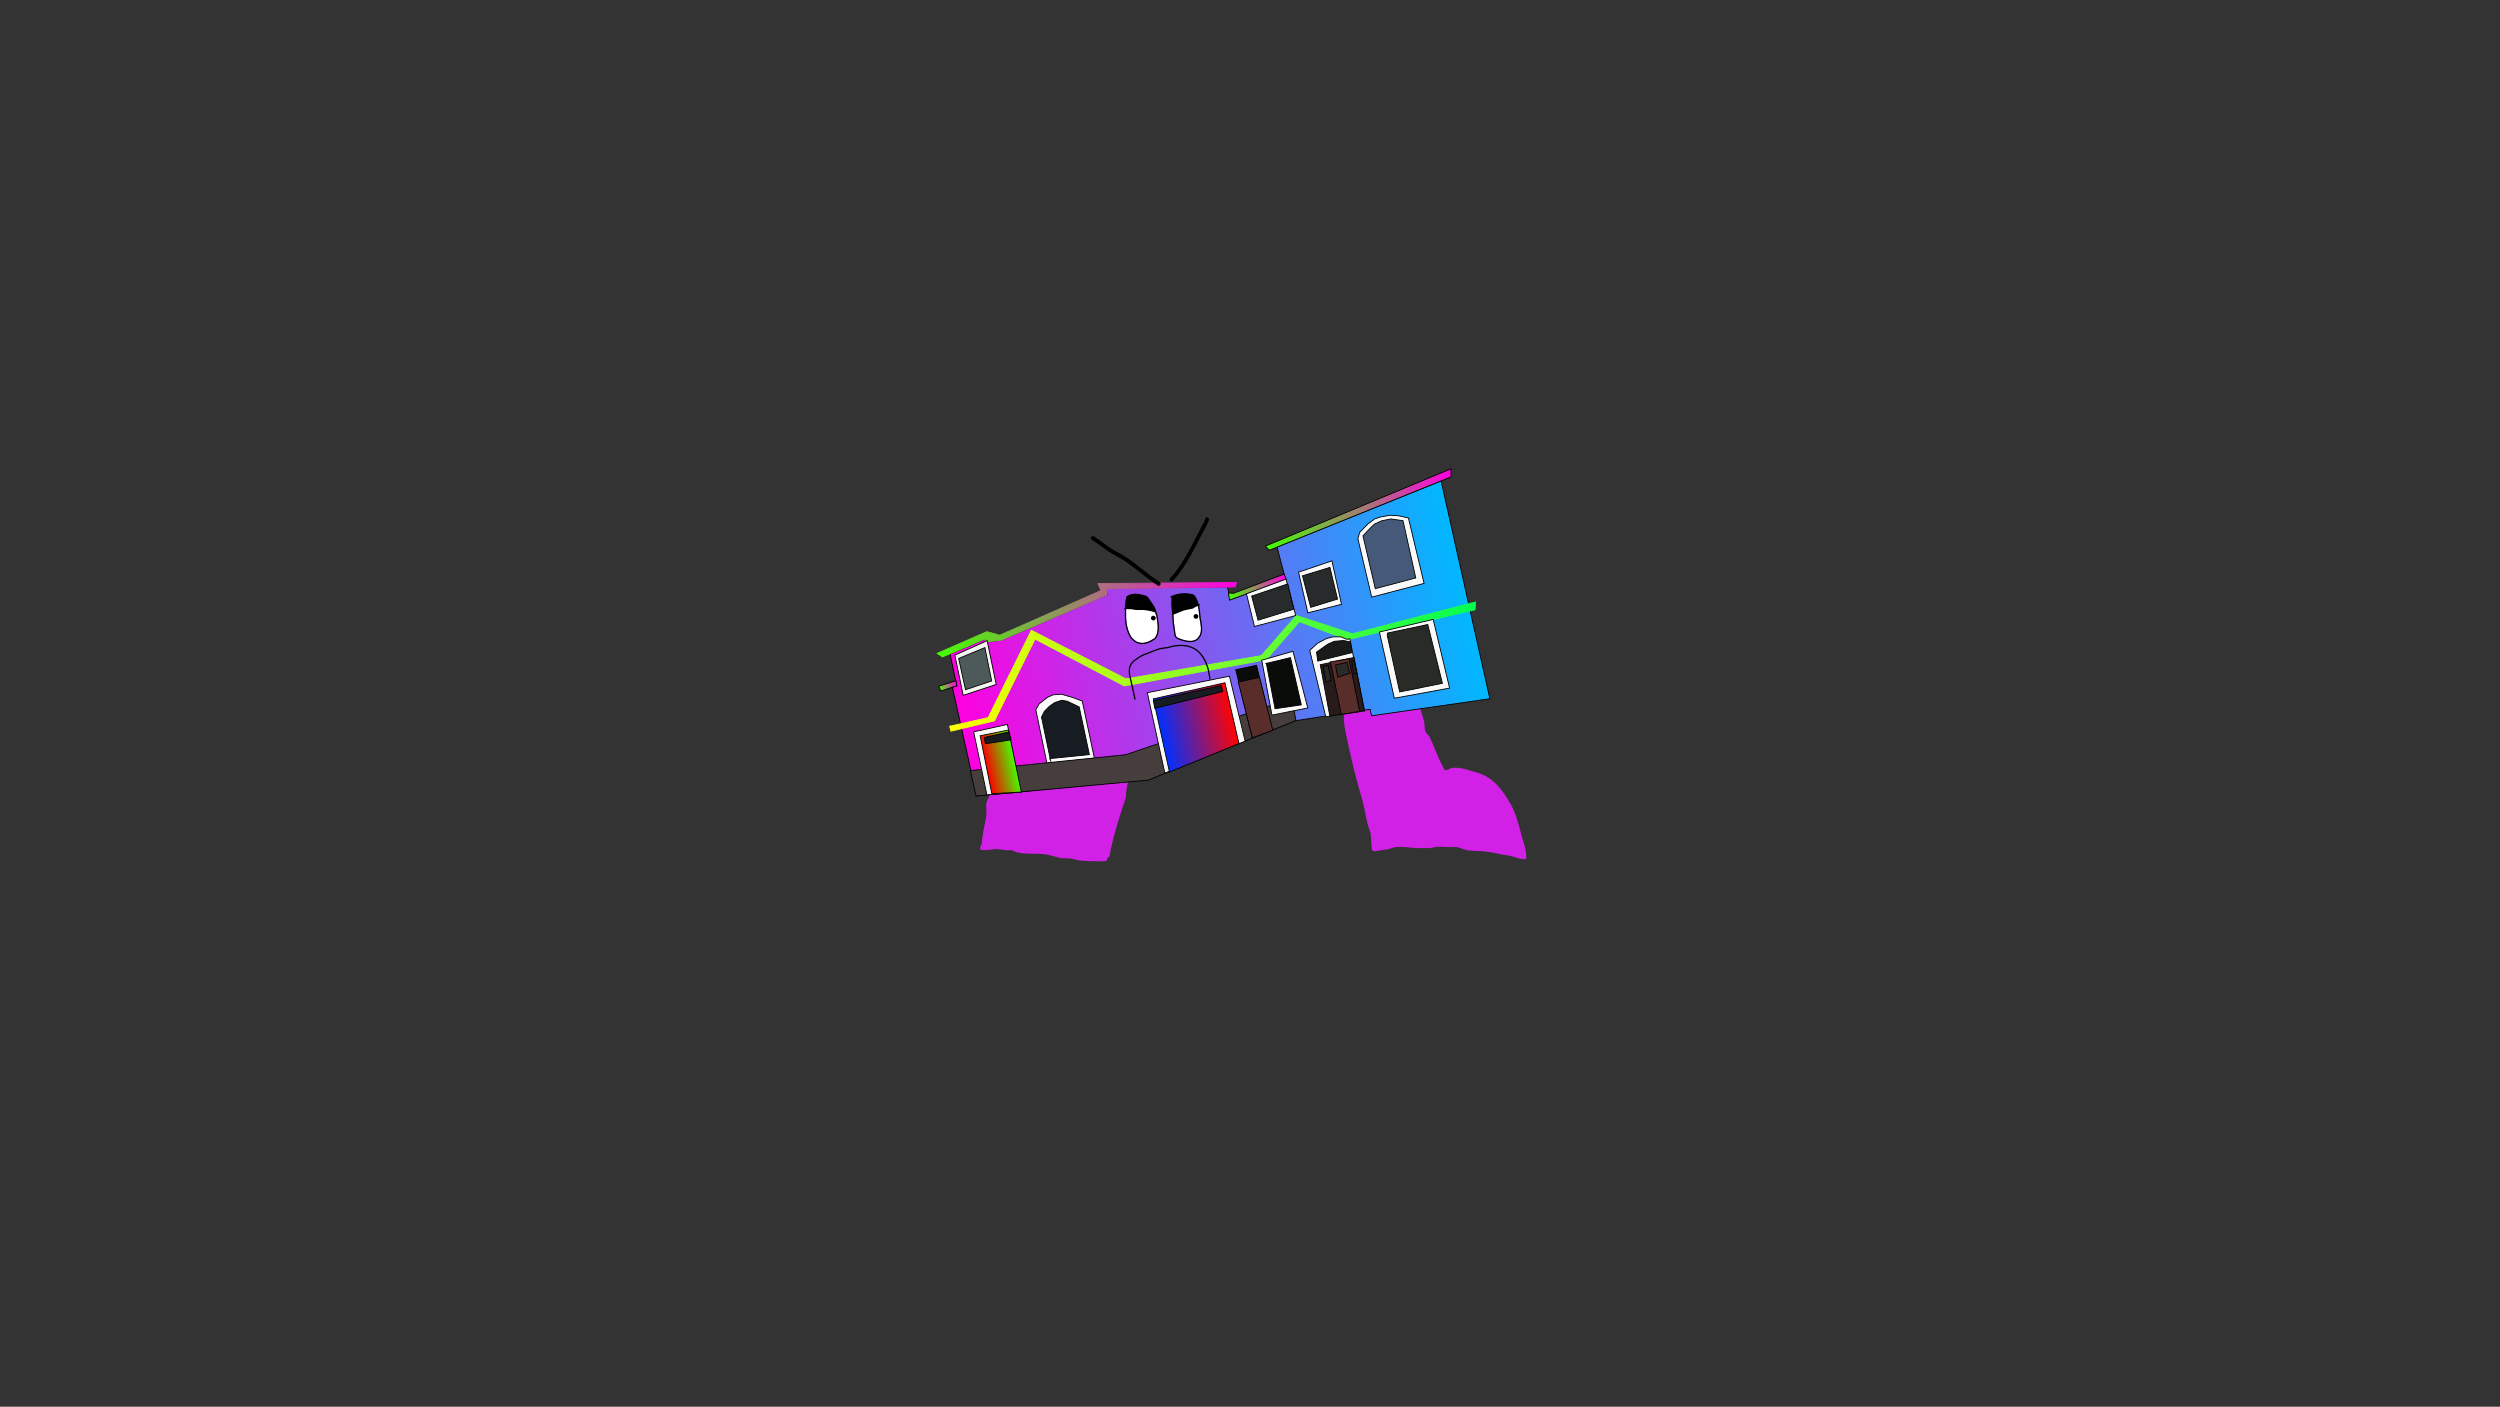 <svg version="1.1" xmlns="http://www.w3.org/2000/svg" xmlns:xlink="http://www.w3.org/1999/xlink" width="2878.25" height="1619.58" viewBox="0,0,2878.25,1619.58"><rect x="0" y="0" width="2878.25" height="1619.58" fill="#333333" stroke="none"/><defs><linearGradient x1="-16.458" y1="181.511" x2="570.935" y2="52.186" gradientUnits="userSpaceOnUse" id="color-1"><stop offset="0" stop-color="#ff00e1"/><stop offset="1" stop-color="#00b8ff"/></linearGradient><linearGradient x1="-36.386" y1="162.213" x2="-15.931" y2="157.71" gradientUnits="userSpaceOnUse" id="color-2"><stop offset="0" stop-color="#45ff00"/><stop offset="1" stop-color="#ff00e1"/></linearGradient><linearGradient x1="-32.853" y1="166.392" x2="574.658" y2="32.637" gradientUnits="userSpaceOnUse" id="color-3"><stop offset="0" stop-color="#feff00"/><stop offset="1" stop-color="#03ff51"/></linearGradient><linearGradient x1="-32.853" y1="166.392" x2="574.658" y2="32.637" gradientUnits="userSpaceOnUse" id="color-4"><stop offset="0" stop-color="#feff00"/><stop offset="1" stop-color="#03ff51"/></linearGradient><linearGradient x1="-41.985" y1="106.089" x2="303.734" y2="29.973" gradientUnits="userSpaceOnUse" id="color-5"><stop offset="0" stop-color="#45ff00"/><stop offset="1" stop-color="#ff00e1"/></linearGradient><linearGradient x1="-41.985" y1="106.089" x2="303.734" y2="29.973" gradientUnits="userSpaceOnUse" id="color-6"><stop offset="0" stop-color="#45ff00"/><stop offset="1" stop-color="#ff00e1"/></linearGradient><linearGradient x1="296.41" y1="53.393" x2="363.792" y2="38.557" gradientUnits="userSpaceOnUse" id="color-7"><stop offset="0" stop-color="#45ff00"/><stop offset="1" stop-color="#ff00e1"/></linearGradient><linearGradient x1="335.582" y1="-18.355" x2="558.14" y2="-67.355" gradientUnits="userSpaceOnUse" id="color-8"><stop offset="0" stop-color="#45ff00"/><stop offset="1" stop-color="#ff00e1"/></linearGradient><linearGradient x1="17.783" y1="253.421" x2="51.474" y2="246.003" gradientUnits="userSpaceOnUse" id="color-9"><stop offset="0" stop-color="#ff0000"/><stop offset="1" stop-color="#45ff00"/></linearGradient><linearGradient x1="219.717" y1="216.756" x2="302.913" y2="198.439" gradientUnits="userSpaceOnUse" id="color-10"><stop offset="0" stop-color="#0030ff"/><stop offset="1" stop-color="#ff0303"/></linearGradient></defs><g transform="translate(1117.373,629.809)"><g data-paper-data="{&quot;isPaintingLayer&quot;:true}" fill-rule="nonzero" stroke-linejoin="miter" stroke-miterlimit="10" stroke-dasharray="" stroke-dashoffset="0" style="mix-blend-mode: normal"><path d="M-1117.373,989.77v-1619.58h2878.25v1619.58z" fill="none" stroke="#000000" stroke-width="0" stroke-linecap="butt"/><path d="M-1117.373,989.77v-1619.58h2878.25v1619.58z" fill="none" stroke="#000000" stroke-width="0" stroke-linecap="butt"/><path d="M490.053,168.742c2.806,-0.704 5.61,-1.407 8.407,-2.145c1.399,-0.369 3.009,-0.254 4.32,-0.795c-0.268,-1.767 -0.535,-3.534 -0.803,-5.301c0,0 -0.217,-1.433 1.216,-1.65c1.433,-0.217 1.65,1.216 1.65,1.216c0.128,0.846 0.256,1.693 0.385,2.539c0.168,-0.068 0.352,-0.106 0.544,-0.106c0.651,0 1.202,0.429 1.385,1.02l0.88,2.625c1.832,3.342 3.655,6.689 5.48,10.035c3.962,7.266 5.91,15.845 8.454,23.672c1.089,3.351 0.476,7.206 1.192,10.556c0.788,3.687 4.031,5.795 5.669,8.92c1.722,3.285 2.983,7.125 4.677,10.518c2.716,7.275 5.475,13.949 9.215,20.746c0.971,1.764 1.971,5.311 3.921,6.314c1.663,0.855 5.247,-2.094 6.68,-2.397c6.461,-1.368 14.486,0.549 20.56,2.532c7.712,1.989 15.091,4.012 21.931,8.294c10.911,6.831 18.389,17.852 24.897,28.655c7.085,11.761 10.157,25.004 13.685,38.168c1.746,6.513 4.388,13.145 5.05,19.853c0.101,1.048 0.735,6.34 0.154,6.918c-0.983,0.979 -2.772,0.327 -4.156,0.23c-3.597,-0.253 -7.681,-1.882 -11.149,-2.873c-3.69,-1.054 -6.978,-1.389 -10.717,-2.013c-9.577,-1.597 -18.261,-4.108 -28.089,-4.237c-4.909,-0.065 -9.845,-0.277 -14.68,-1.245c-3.745,-0.75 -7.324,-2.684 -11.042,-3.334c-2.492,-0.436 -5.561,0.019 -8.09,0.019c-5.347,0 -11.873,-1.014 -17.104,0.055c-3.162,0.646 -5.416,1.104 -8.771,1.104c-4.662,-0 -9.404,0.098 -14.057,-0.202c-7.448,-0.48 -15.262,-1.873 -22.745,-0.839c-2.803,0.387 -5.527,1.718 -8.306,2.268c-4.788,0.948 -9.694,1.308 -14.502,2.248c-1.142,-0.189 -2.612,0.258 -3.425,-0.566c-0.896,-0.907 -0.595,-2.481 -0.824,-3.736c-0.716,-3.923 -0.687,-7.73 -0.804,-11.689c-0.149,-5.04 -2.205,-8.839 -3.525,-13.585c-2.584,-9.291 -3.652,-18.943 -6.312,-28.253c-5.564,-19.473 -10.934,-39.066 -15.096,-58.896c-2.371,-11.298 -5.709,-22.827 -6.325,-34.39c-0.47,-8.819 0.684,-17.497 1.696,-26.23c0.201,-1.736 0.1,-8.185 1.14,-9.379c2.503,-2.871 6.684,-0.422 9.61,-0.267c4.128,0.218 8.171,1.006 12.21,1.837c1.076,-0.819 2.747,0.496 4.089,0.822c0.108,0.026 0.215,0.052 0.323,0.078c1.169,0.23 2.341,0.447 3.516,0.639c4.271,0.699 8.567,0.99 12.794,1.871c3.18,0.421 6.342,0.949 9.319,1.819c1.828,-0.499 3.652,-0.988 5.473,-1.445zM502.002,168.661c-2.79,0.794 -5.619,1.481 -8.432,2.187c-1.393,0.35 -2.791,0.718 -4.191,1.096c2.956,1.261 5.77,2.682 8.823,3.637c0.424,-0.516 1.152,-0.516 1.152,-0.516l0.121,0.074c0.825,-0.267 3.383,-1.346 4.626,-0.624c-0.307,-2.029 -0.615,-4.058 -0.922,-6.086c-0.401,0.064 -0.802,0.125 -1.177,0.232z" data-paper-data="{&quot;index&quot;:null}" fill="#d221e7" stroke="none" stroke-width="1" stroke-linecap="butt"/><path d="M119.003,175.812c1.288,0.664 0.624,1.952 0.624,1.952l-0.623,1.209c4.439,-0.816 8.829,-4.582 12.915,-6.22c4.725,-1.894 9.16,-1.99 13.988,-2.875c2.936,-0.539 4.844,-2.805 7.571,-3.733c3.782,-1.287 8.418,-1.073 12.235,-0.303c6.349,1.317 13.38,0.536 19.86,0.536c3.218,0 7.049,0.604 10.201,0.019c3.055,-0.567 5.533,-1.286 8.753,-1.162c1.285,0.049 2.856,-0.501 3.845,0.321c0.986,0.82 0.718,2.463 1.006,3.713c1.059,4.595 1.979,9.501 1.988,14.208c0,3.78 0.545,8.06 -0.014,11.793c-0.601,4.017 -3.787,6.967 -5.455,10.586c-1.143,2.482 -2.524,5.257 -3.425,7.833c-0.361,1.033 -0.998,4.832 -1.383,5.73c-0.76,1.772 -2.404,3.074 -3.151,4.852c-0.743,1.77 -0.549,3.835 -1.247,5.623c-1.38,3.534 -3.648,6.83 -5.108,10.401c-3.262,7.979 -6.395,16.059 -8.617,24.403c-1.436,5.39 -3.049,11.254 -3.778,16.781c-0.152,1.154 -0.062,4.792 -0.248,5.852c-0.657,3.746 -2.392,7.61 -3.54,11.239c-4.326,13.683 -8.735,27.102 -11.943,41.074c-1.26,5.485 -2.944,11.042 -3.268,16.658c-0.848,0.604 -1.903,0.993 -2.545,1.813c-0.658,0.842 -0.367,2.302 -1.199,2.974c-0.856,0.691 -2.148,0.504 -3.242,0.613c-3.804,0.376 -7.856,0.003 -11.68,0.003c-5.744,-0.001 -11.869,-0.318 -17.557,-1.172c-2.844,-0.427 -5.608,-1.508 -8.459,-1.877c-4.799,-0.621 -9.499,-0.002 -14.242,-1.175c-5.412,-1.353 -11.154,-3.289 -16.703,-3.9c-8.433,-0.927 -16.973,-0.027 -25.477,-1.157c-0.156,-0.021 -5.857,-0.973 -5.933,-0.995c-1.823,-0.532 -3.378,-1.847 -5.233,-2.252c-1.799,-0.393 -3.682,-0.07 -5.523,-0.118c-3.77,-0.101 -7.364,-0.99 -11.104,-1.269c-4.443,-0.331 -8.684,0.95 -13.102,1.083c-0.778,0.023 -5.855,0.196 -6.358,-0.336c-2.125,-2.254 0.246,-4.253 0.789,-6.089c0.766,-2.588 0.625,-5.753 1.033,-8.426c0.73,-4.781 1.72,-9.539 2.579,-14.299c0.67,-3.713 1.686,-7.533 2.042,-11.287c0.427,-4.513 -0.749,-9.508 0.107,-13.95c0.545,-2.829 2.51,-5.392 3.252,-8.172c1.592,-5.961 0.039,-12.271 4.94,-17.007c2.151,-2.079 5.568,-2.76 8.201,-4.013c7.181,-3.366 15.526,-2.702 23.284,-2.702c7.981,0 16.382,-0.769 22.71,4.726c3.615,3.139 8.086,5.23 9.075,10.317c1.663,-1.463 1.905,-3.349 2.417,-5.436c0.921,-3.753 1.853,-7.503 2.78,-11.254c3.2,-12.954 6.236,-25.945 9.136,-38.969c0.674,-2.697 1.701,-5.549 2.084,-8.301c0.799,-5.74 0.417,-11.822 2.208,-17.456c0.578,-1.819 1.972,-3.322 2.475,-5.163c0.241,-0.884 0.093,-5.45 0.287,-5.876c0.446,-0.982 1.736,-1.317 2.415,-2.155c1.153,-1.424 1.688,-3.254 2.527,-4.883l0.879,-1.705c0,0 0.664,-1.288 1.952,-0.624z" data-paper-data="{&quot;index&quot;:null}" fill="#d221e7" stroke="none" stroke-width="1" stroke-linecap="butt"/><g><path d="M386.906,143.434l-0.351,-4.476l-3.799,-45.86c0,0 10.366,-7.712 16.269,-8.58c5.668,-0.833 18.472,3.473 18.472,3.473l4.183,54.849l-34.101,0.84l-1.378,0.642z" data-paper-data="{&quot;index&quot;:null}" fill="none" stroke="#000000" stroke-width="0" stroke-linecap="round"/><path d="M16.196,106.175l4.539,2.651l14.537,-1.68l122.233,-52.467l-0.082,-7.283l138.383,-1.566l3.04,14.846l63.678,-23.755l-9.633,-37.001l188.872,-76.085l56.131,250.799l-136.227,19.649l-1.661,-7.544l-86.232,13.205l-167.854,67.379l-199.004,19.172l-27.818,-125.169l5.119,-1.307l-7.793,-37.033z" fill="url(#color-1)" stroke="#000000" stroke-width="1" stroke-linecap="round"/><path d="M-15.687,159.638l-18.32,6.016l-2.796,-5.332l20.039,-6.394z" fill="url(#color-2)" stroke="#000000" stroke-width="1" stroke-linecap="round"/><path d="M-24.064,206.314l44.31,-9.936l49.819,-100.54l108.823,55.925l155.949,-26.766l40.296,-46.178l64.467,21.04l141.793,-36.625l-0.514,9.124l-2.96,0.471l-144.236,33.919l-55.089,-20.807l-38.134,43.72l-163.416,30.302l-102.77,-54.014l-46.637,94.118l-50.175,11.948z" fill="url(#color-3)" stroke="url(#color-4)" stroke-width="1" stroke-linecap="round"/><path d="M16.224,106.07l-48.493,20.409l-6.12,-4.059l57.207,-25.031l14.787,4.134l116.589,-51.441l-3.573,-8.044l159.498,-1.234l-1.213,5.133l-147.267,2.146l-0.453,6.948l-122.294,52.337l-15.505,1.611z" fill="url(#color-5)" stroke="url(#color-6)" stroke-width="1" stroke-linecap="round"/><path d="M296.984,52.726l5.535,0.584l58.538,-22.26l2.432,6.133l-65.376,23.946z" fill="url(#color-7)" stroke="#000000" stroke-width="1" stroke-linecap="round"/><path d="M339.385,-1.08l213.74,-89.051l0.077,9.355l-209.211,84.449z" fill="url(#color-8)" stroke="#000000" stroke-width="1" stroke-linecap="round"/><path d="M461.848,57.654l-15.876,-67.198l2,-7.289l9.412,-9.642l7.896,-5.884l6.896,-2.239l10.733,-2.003l9.678,0.573l11.545,2.504l18.036,75.373z" fill="#fbfafa" stroke="#000000" stroke-width="1" stroke-linecap="round"/><path d="M466.01,47.907l-14.19,-60.766l6.562,-7.032l6.676,-6.516l8.35,-3.821l10.351,-2.099l14.124,1.937l14.704,65.969z" fill="#465979" stroke="#000000" stroke-width="1" stroke-linecap="round"/><path d="M427.087,65.938l-38.755,9.794l-10.676,-46.851l38.417,-12.964z" fill="#fbfafa" stroke="#000000" stroke-width="1" stroke-linecap="round"/><path d="M422.517,59.916l-30.889,9.504l-9.436,-36.31l31.576,-9.655z" fill="#272b2b" stroke="#000000" stroke-width="1" stroke-linecap="round"/><path d="M374.366,78.808l-47.504,12.622l-9.185,-37.627l45.489,-16.864z" fill="#fbfafa" stroke="#000000" stroke-width="1" stroke-linecap="round"/><path d="M372.223,71.53l-41.185,12.672l-7.372,-27.754l41.608,-14.027z" fill="#272b2b" stroke="#000000" stroke-width="1" stroke-linecap="round"/><path d="M87.298,245.73l-12.142,-58.423l3.908,-6.808l9.694,-7.541l6.229,-2.813l9.757,-0.706l12.917,3.824l10.988,4.069l13.979,65.948l-54.955,5.791z" fill="#fbfafa" stroke="#000000" stroke-width="1" stroke-linecap="round"/><path d="M92.166,245.74l-10.459,-49.962l3.392,-6.694l5.452,-5.526l6.232,-4.436l8.233,-2.714l6.374,1.12l13.694,6.537l11.719,54.866l-45.656,4.645z" fill="#161c21" stroke="#000000" stroke-width="1" stroke-linecap="round"/><path d="M-0.248,257.39l178.77,-18.273l191.366,-65.021l4.742,25.629l-170.287,68.671l-198.003,18.182z" fill="#453e3c" stroke="#000000" stroke-width="1" stroke-linecap="round"/><path d="M57.749,282.694l-4.362,-0.166l-34.541,2.739l-15.245,-72.518l38.848,-8.553z" fill="#fbfafa" stroke="#000000" stroke-width="1" stroke-linecap="round"/><path d="M58.514,282.075l-34.005,1.9l-13.424,-66.701l32.601,-6.637z" fill="url(#color-9)" stroke="#000000" stroke-width="1" stroke-linecap="round"/><path d="M46.719,221.953l-29.638,4.543l-1.246,-7.295l28.496,-6.454z" fill="#161c21" stroke="#000000" stroke-width="1" stroke-linecap="round"/><path d="M223.689,260.172l-20.179,-92.473l94.576,-19.02l18.104,74.862z" fill="#fbfafa" stroke="#000000" stroke-width="1" stroke-linecap="round"/><path d="M229.037,259.084l-18.563,-84.313l82.433,-18.509l16.128,69.981z" fill="url(#color-10)" stroke="#000000" stroke-width="1" stroke-linecap="round"/><path d="M290.433,166.313l-78.273,19.396l-1.624,-9.014l78.001,-17.354z" fill="#161c21" stroke="#000000" stroke-width="1" stroke-linecap="round"/><path d="M347.509,210.878l-23.136,8.698l-19.052,-78.348l23.931,-5.089z" fill="#0a0c0a" stroke="#000000" stroke-width="1" stroke-linecap="round"/><path d="M348.044,210.85l-23.48,8.774l-16.274,-64.091l24.371,-5.546z" fill="#592d2a" stroke="#000000" stroke-width="1" stroke-linecap="round"/><path d="M335.258,130.266l35.949,-10.258l17.073,65.267l-41.272,8.186z" fill="#fbfafa" stroke="#000000" stroke-width="1" stroke-linecap="round"/><path d="M339.546,134.188l28.764,-6.874l12.513,54.376l-30.192,4.485l-10.092,-52.386z" fill="#0a0c0a" stroke="#000000" stroke-width="1" stroke-linecap="round"/><path d="M408.965,195.32l-18.426,-76.323l8.683,-8.039l10.32,-5.516l7.488,-2.009l9.183,-0.039l7.306,2.897l3.094,-0.681l17.048,83.16z" fill="#fbfafa" stroke="#000000" stroke-width="1" stroke-linecap="round"/><path d="M413.615,194.341l-10.977,-58.86l38.886,-8.381l11.812,61.019z" fill="#281b1a" stroke="#000000" stroke-width="1" stroke-linecap="round"/><path d="M426.944,192.668l-12.596,-60.486l21.37,-3.624l12.252,60.561z" fill="#592d2a" stroke="#000000" stroke-width="1" stroke-linecap="round"/><path d="M411.629,136.205l3.86,17.533l-6.284,1.744l-3.211,-17.856z" fill="#292c26" stroke="#000000" stroke-width="1" stroke-linecap="round"/><path d="M420.221,135.936l13.16,-3.258l3.144,12.644l-13.792,4.478z" fill="#292c26" stroke="#000000" stroke-width="1" stroke-linecap="round"/><path d="M444.429,145.204l-2.846,0.987l-2.567,-14.934l2.444,-0.358z" fill="#292c26" stroke="#000000" stroke-width="1" stroke-linecap="round"/><path d="M439.044,121.564l-39.308,9.736l-1.373,-10.331l12.942,-9.157l7.566,-3.288l10.616,-0.896l7.939,1.676z" fill="#1a1a1a" stroke="#000000" stroke-width="1" stroke-linecap="round"/><path d="M532.669,83.288l18.86,79.112l-63.62,11.664l-17.147,-76.245z" fill="#fbfafa" stroke="#000000" stroke-width="1" stroke-linecap="round"/><path d="M480.081,99.012l46.315,-9.837l16.887,67.696l-49.179,9.926l-14.372,-65.276z" fill="#292c26" stroke="#000000" stroke-width="1" stroke-linecap="round"/><path d="M19.116,107.8l10.45,50.421l-38.037,12.497l-9.539,-46.282z" fill="#f6f7f3" stroke="#000000" stroke-width="1" stroke-linecap="round"/><path d="M-13.697,128.259l30.223,-12.512l7.808,38.419l-30.104,10.099z" fill="#4e5959" stroke="#000000" stroke-width="1" stroke-linecap="round"/><path d="M140.183,-8.072c-0.362,-0.104 -1.94,-0.678 -1.521,-2.687c0.472,-2.265 2.537,-1.823 2.537,-1.823l0.969,0.347c5.429,3.603 10.655,7.379 15.882,11.31c6.418,4.837 13.763,7.857 20.457,12.201c13.631,8.845 25.635,20.302 39.343,29.076c0,0 1.8,1.152 0.684,3.151c-1.116,1.999 -2.917,0.846 -2.917,0.846c-13.722,-8.782 -25.738,-20.255 -39.384,-29.102c-6.771,-4.39 -14.166,-7.468 -20.667,-12.348c-5.067,-3.811 -10.13,-7.472 -15.384,-10.971z" data-paper-data="{&quot;index&quot;:null}" fill="#000000" stroke="none" stroke-width="1" stroke-linecap="butt"/><path d="M273.256,-34.027c1.98,0.937 1.204,3.037 1.204,3.037l-0.716,1.919c-0.631,1.373 -1.263,2.746 -1.894,4.119c-12.118,21.784 -22.103,46.195 -39.044,64.124c0,0 -1.485,1.569 -3.007,-0.112c-1.521,-1.681 -0.036,-3.251 -0.036,-3.251c16.669,-17.579 26.415,-41.737 38.335,-63.115c0.606,-1.321 1.212,-2.642 1.819,-3.963l0.582,-1.595c0,0 0.775,-2.1 2.755,-1.164z" data-paper-data="{&quot;index&quot;:null}" fill="#000000" stroke="none" stroke-width="1" stroke-linecap="butt"/><path d="M200.554,57.022c3.308,1.205 4.063,3.196 5.949,6.094c3.42,5.255 5.709,10.131 7.401,16.194c1.451,7.915 3.52,19.278 -2.234,25.759c-5.954,3.842 -12.514,7.038 -19.63,4.204c-2.328,-0.927 -4.549,-3.348 -6.426,-4.992c-5.075,-7.86 -6.752,-17.7 -6.496,-26.915c-0.145,-4.667 0.04,-9.161 0.544,-13.798c0.28,-2.575 0.378,-4.875 2.621,-6.334l0.528,-0.482c0,0 0.123,-0.116 0.197,-0.297c5.718,-2.548 11.432,-1.121 17.546,0.566z" data-paper-data="{&quot;noHover&quot;:false,&quot;origItem&quot;:[&quot;Path&quot;,{&quot;applyMatrix&quot;:true,&quot;segments&quot;:[[[463.02145,118.92474],[11.94148,-3.76279],[-0.18782,0.34138]],[462.56327,119.46889],[[461.40637,120.30632],[0,0],[-4.78797,2.38894]],[[454.7767,132.28436],[1.14195,-5.05316],[-2.05618,9.09862]],[[450.59007,159.5336],[0.77318,-9.30587],[-2.60543,18.25199]],[[457.33707,214.37126],[-8.29546,-16.77166],[3.35404,3.69263]],[[468.94246,225.73925],[-4.41495,-2.37184],[13.49664,7.25079]],[[508.8316,221.85864],[-12.70549,6.27955],[12.90926,-11.56875]],[[519.07651,171.27858],[1.08192,16.05697],[-1.9841,-12.43181]],[[508.09898,137.49402],[5.59959,11.22069],[-3.08854,-6.18895]],[[497.69355,124.0439],[6.29819,3.14621],[-11.7641,-4.74133]]],&quot;closed&quot;:true}]}" fill="#ffffff" stroke="none" stroke-width="0.5" stroke-linecap="butt"/><path d="M253.715,55.411c3.021,-0.031 4.207,2.451 5.421,4.87c2.819,5.615 3.655,12.116 4.113,18.294c0.614,8.277 4.813,18.048 -0.961,25.245c-5.074,7.48 -17.51,3.526 -23.857,0.53c-2.891,-1.832 -2.383,-4.655 -2.92,-7.754c-0.986,-5.689 -1.676,-11.431 -1.84,-17.198c-0.164,-5.621 -1.489,-11.489 -1.021,-17.078c0.075,-0.893 -0.369,-4.535 0.372,-5.108c0.011,-0.009 0.022,-0.017 0.033,-0.025c0.351,-0.148 0.707,-0.291 1.065,-0.427c0.26,-0.07 0.521,-0.144 0.757,-0.261l0.131,-0.061c5.941,-2.051 12.739,-2.436 18.706,-1.028z" data-paper-data="{&quot;noHover&quot;:false,&quot;origItem&quot;:[&quot;Path&quot;,{&quot;applyMatrix&quot;:true,&quot;segments&quot;:[[[566.35295,130.72043],[12.27227,-2.72292],[0,0]],[[566.08002,130.81116],[0,0],[-0.49701,0.17916]],[[564.51821,131.15611],[0.53239,-0.0809],[-0.7424,0.18804]],[[562.30763,131.75969],[0.73107,-0.21435],[-0.02414,0.0137]],[[562.23565,131.80185],[0.02385,-0.01442],[-1.60395,0.96966]],[[560.34435,141.85964],[0.35189,-1.75725],[-2.20257,10.99907]],[[558.52911,175.96742],[0.95361,-11.20702],[-0.98546,11.49706]],[[558.25012,210.46726],[-0.66539,-11.52947],[0.36236,6.27868]],[[562.26585,226.51965],[-5.32806,-4.29887],[11.93061,7.39711]],[[609.69817,230.88926],[-11.78467,13.70908],[13.11047,-12.98617]],[[617.29234,181.04419],[-0.66268,16.58674],[0.49649,-12.38105]],[[613.32811,143.83386],[4.32361,11.79936],[-1.86229,-5.08228]],[[603.68782,132.93587],[6.0106,0.62561],[-11.53671,-4.15555]]],&quot;closed&quot;:true}]}" fill="#ffffff" stroke="none" stroke-width="0.5" stroke-linecap="butt"/><path d="M207.735,82.104c-0.173,-1.509 0.91,-2.872 2.419,-3.045c1.509,-0.173 2.872,0.91 3.045,2.419c0.173,1.509 -0.91,2.872 -2.419,3.045c-1.509,0.173 -2.872,-0.91 -3.045,-2.419z" fill="#000000" stroke="none" stroke-width="0.5" stroke-linecap="butt"/><path d="M256.789,80.169c-0.173,-1.509 0.91,-2.872 2.419,-3.045c1.509,-0.173 2.872,0.91 3.045,2.419c0.173,1.509 -0.91,2.872 -2.419,3.045c-1.509,0.173 -2.872,-0.91 -3.045,-2.419z" fill="#000000" stroke="none" stroke-width="0.5" stroke-linecap="butt"/><path d="M189.481,175.754c-0.732,0.165 -0.896,-0.567 -0.896,-0.567l-0.028,-0.125c-1.563,-6.953 -2.854,-13.969 -4.585,-20.884c-2.049,-8.19 -3.971,-15.974 2.604,-22.686c1.633,-1.667 3.816,-2.834 5.662,-4.246c4.176,-3.184 9.444,-4.945 14.317,-6.783c4.104,-1.548 7.996,-3.386 12.305,-4.317c2.511,-0.542 4.94,-0.711 7.469,-1.026c2.61,-0.325 5.011,-1.545 7.627,-1.918c4.562,-0.651 9.402,-0.971 13.961,-0.284c10.139,1.558 17.113,7.257 21.943,16.108c2.85,5.233 5.012,11.852 5.672,17.796c0.193,1.739 0.862,3.475 0.705,5.214c0,0 -0.075,0.746 -0.822,0.671c-0.746,-0.075 -0.671,-0.822 -0.671,-0.822c0.181,-1.573 -0.527,-3.312 -0.703,-4.898c-0.638,-5.745 -2.734,-12.188 -5.498,-17.243c-4.592,-8.418 -11.167,-13.912 -20.85,-15.343c-4.414,-0.666 -9.109,-0.344 -13.525,0.286c-2.617,0.373 -5.015,1.589 -7.632,1.919c-2.494,0.314 -4.882,0.471 -7.359,1.007c-4.234,0.915 -8.06,2.733 -12.093,4.254c-4.725,1.783 -9.891,3.473 -13.936,6.571c-1.783,1.362 -3.928,2.488 -5.5,4.102c-6.152,6.317 -4.142,13.6 -2.222,21.274c1.733,6.927 3.027,13.955 4.593,20.919l0.028,0.125c0,0 0.165,0.732 -0.567,0.896z" fill="#000000" stroke="none" stroke-width="0.5" stroke-linecap="butt"/><path d="M177.025,70.892c-0.165,-0.732 0.567,-0.896 0.567,-0.896l0.108,-0.016c0.092,-2.168 0.259,-4.336 0.504,-6.537c0.231,-2.068 0.421,-3.938 1.362,-5.476l0,0c-0.071,-0.053 -0.139,-0.125 -0.202,-0.222c-0.41,-0.628 0.219,-1.038 0.219,-1.038c7.18,-4.573 13.781,-3.127 21.418,-1.065c3.117,1.138 3.63,2.09 5.359,4.873c1.578,2.54 3.459,4.96 5.04,7.491c2.04,3.264 2.899,7.334 3.916,10.975c1.576,8.566 3.579,20.226 -2.697,27.184c-6.345,4.172 -13.54,7.564 -21.142,4.445c-2.55,-1.046 -4.937,-3.567 -6.977,-5.395c-5.33,-8.113 -7.102,-18.27 -6.835,-27.834c-0.063,-1.996 -0.07,-3.958 -0.017,-5.913c-0.226,-0.024 -0.525,-0.142 -0.624,-0.578zM212.171,75.213c-4.048,-1.585 -9.696,-2.509 -14.093,-2.751c-3.169,-0.175 -6.609,0.456 -9.695,-0.287c-2.738,-0.857 -6.219,-0.551 -9.229,-0.676c-0.054,1.944 -0.05,3.895 0.012,5.882c-0.256,9.215 1.396,18.998 6.471,26.857c1.876,1.644 4.084,4.06 6.412,4.987c7.117,2.834 13.64,-0.354 19.594,-4.196c5.755,-6.481 3.663,-17.794 2.212,-25.709c-0.395,-1.413 -0.82,-2.76 -1.284,-4.061c-0.216,0.025 -0.4,-0.045 -0.4,-0.045z" fill="#000000" stroke="none" stroke-width="0.5" stroke-linecap="butt"/><path d="M264.056,66.461c0.165,0.732 -0.567,0.896 -0.567,0.896l-0.125,0.028c-0.06,0.011 -0.122,0.024 -0.186,0.038c0.843,3.629 1.246,7.38 1.518,11.05c0.652,8.796 4.827,18.509 -1.229,26.197c-5.695,8.108 -18.592,4.352 -25.744,0.945c-3.417,-2.225 -3.017,-5.094 -3.653,-8.778c-0.996,-5.767 -1.683,-11.545 -1.849,-17.39c-0.013,-0.478 -0.035,-0.957 -0.063,-1.437c-0.126,-0.076 -0.24,-0.207 -0.309,-0.426c-0.128,-0.407 0.048,-0.655 0.224,-0.794c-0.384,-4.843 -1.284,-9.78 -0.886,-14.557c0.09,-1.078 -0.122,-2.752 0.068,-4.16c-0.044,0.022 -0.087,0.044 -0.131,0.067c0,0 -0.668,0.342 -1.009,-0.326c-0.342,-0.668 0.326,-1.009 0.326,-1.009c0.605,-0.31 1.225,-0.6 1.858,-0.872c0.282,-0.189 0.617,-0.295 0.958,-0.394c0.401,-0.157 0.807,-0.308 1.217,-0.45l0.11,-0.051c0,0 0.092,-0.043 0.225,-0.063l-0,0c6.087,-2.048 13.006,-2.461 19.073,-1.004c3.564,0.038 5.132,2.797 6.574,5.682c1.011,2.023 1.775,4.147 2.361,6.327c0.074,-0.02 0.147,-0.039 0.218,-0.057l0.125,-0.028c0,0 0.732,-0.165 0.896,0.567zM255.882,70.895c-3.831,0.909 -7.698,1.293 -11.455,2.585c-3.654,1.256 -7.111,3.058 -10.783,4.314c0.034,0.538 0.061,1.075 0.076,1.61c0.164,5.767 0.837,11.464 1.824,17.154c0.537,3.098 0.017,5.913 2.908,7.746c6.347,2.996 18.736,6.953 23.811,-0.527c5.774,-7.197 1.552,-16.915 0.937,-25.193c-0.263,-3.551 -0.642,-7.197 -1.452,-10.722c-2.019,0.747 -4.544,2.099 -5.866,3.033z" fill="#000000" stroke="none" stroke-width="0.5" stroke-linecap="butt"/></g></g></g></svg>